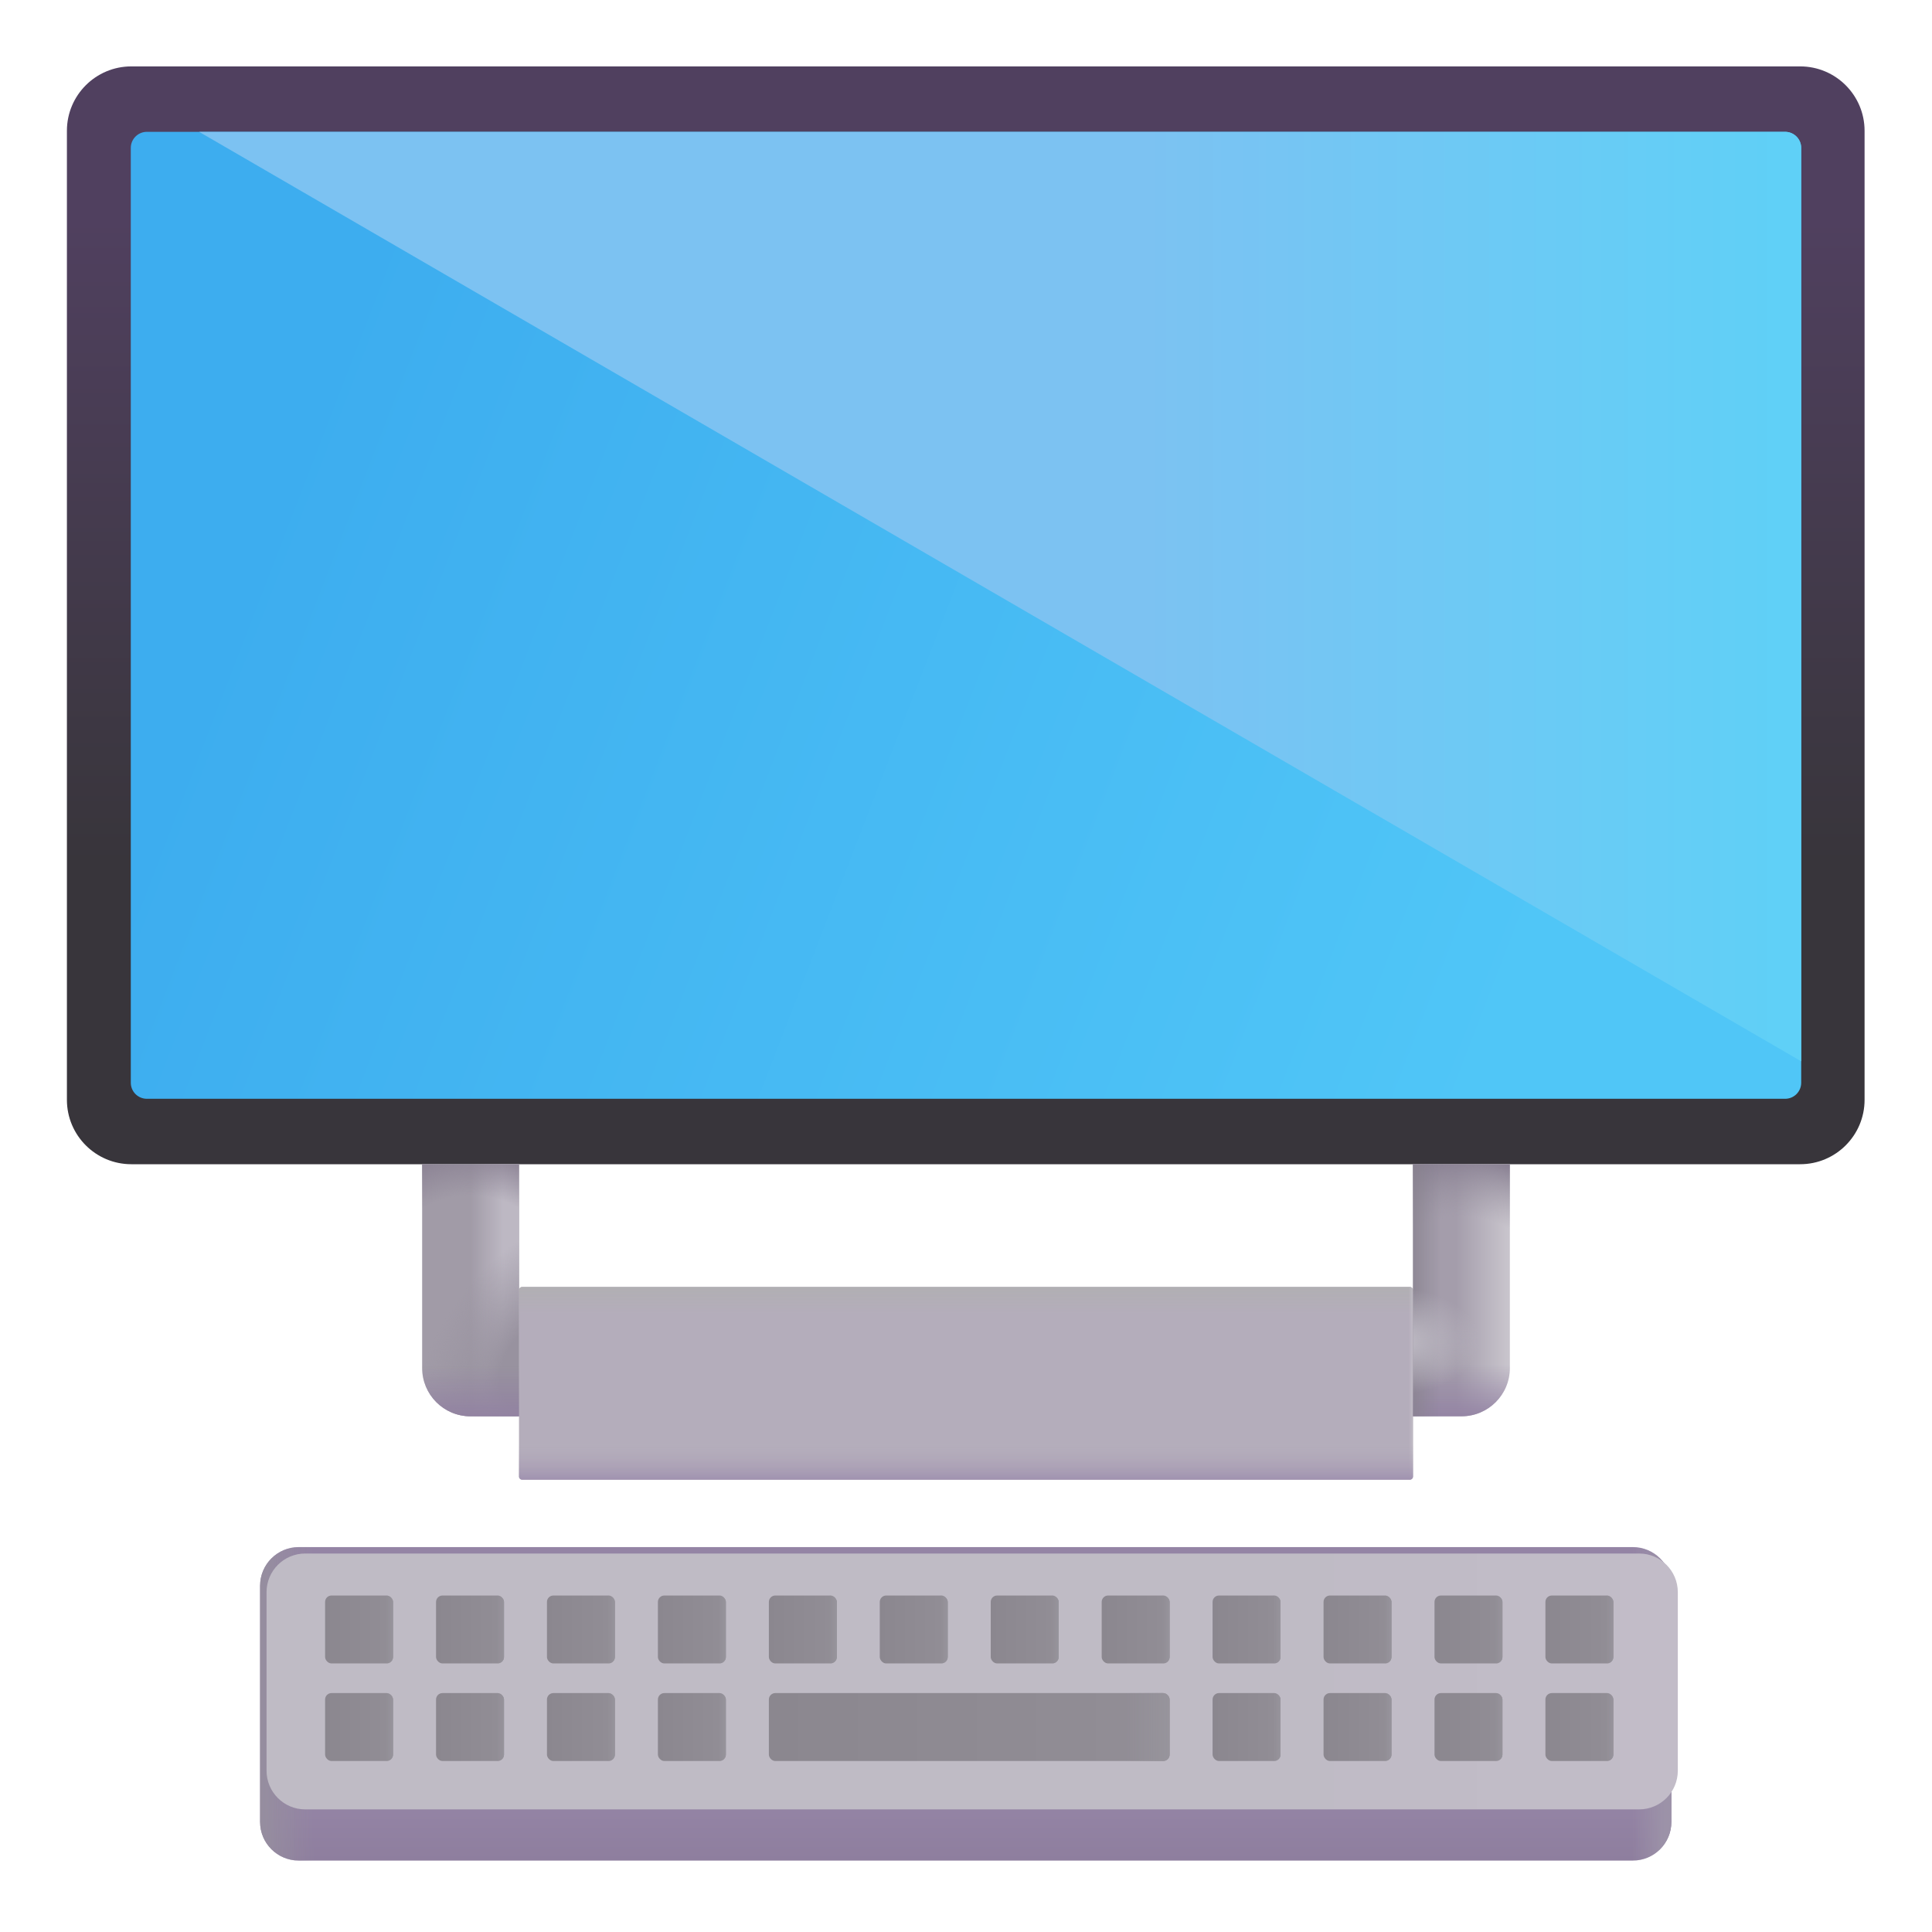 <svg viewBox="1 1 30 30" xmlns="http://www.w3.org/2000/svg">
<g filter="url(#filter0_ii_18_19485)">
<path d="M2.039 3.031C2.039 2.479 2.487 2.031 3.039 2.031H28.953C29.505 2.031 29.953 2.479 29.953 3.031V18.078C29.953 18.63 29.505 19.078 28.953 19.078H3.039C2.487 19.078 2.039 18.63 2.039 18.078V3.031Z" fill="url(#paint0_linear_18_19485)"/>
</g>
<path d="M3.031 3.297C3.031 3.159 3.143 3.047 3.281 3.047H28.719C28.857 3.047 28.969 3.159 28.969 3.297V17.812C28.969 17.951 28.857 18.062 28.719 18.062H3.281C3.143 18.062 3.031 17.951 3.031 17.812V3.297Z" fill="url(#paint1_linear_18_19485)"/>
<path d="M28.969 17.48L4.092 3.047H28.719C28.857 3.047 28.969 3.159 28.969 3.297V17.48Z" fill="url(#paint2_linear_18_19485)"/>
<path d="M9.059 21.034C9.059 21.007 9.081 20.984 9.109 20.984H22.891C22.919 20.984 22.941 21.007 22.941 21.034V23.927C22.941 23.954 22.919 23.977 22.891 23.977H9.109C9.081 23.977 9.059 23.954 9.059 23.927V21.034Z" fill="#B4ADBB"/>
<path d="M9.059 21.034C9.059 21.007 9.081 20.984 9.109 20.984H22.891C22.919 20.984 22.941 21.007 22.941 21.034V23.927C22.941 23.954 22.919 23.977 22.891 23.977H9.109C9.081 23.977 9.059 23.954 9.059 23.927V21.034Z" fill="url(#paint3_linear_18_19485)"/>
<path d="M9.059 21.034C9.059 21.007 9.081 20.984 9.109 20.984H22.891C22.919 20.984 22.941 21.007 22.941 21.034V23.927C22.941 23.954 22.919 23.977 22.891 23.977H9.109C9.081 23.977 9.059 23.954 9.059 23.927V21.034Z" fill="url(#paint4_linear_18_19485)"/>
<path d="M9.059 21.034C9.059 21.007 9.081 20.984 9.109 20.984H22.891C22.919 20.984 22.941 21.007 22.941 21.034V23.927C22.941 23.954 22.919 23.977 22.891 23.977H9.109C9.081 23.977 9.059 23.954 9.059 23.927V21.034Z" fill="url(#paint5_linear_18_19485)"/>
<path d="M7.555 19.078H9.059V22.992H8.305C7.89 22.992 7.555 22.656 7.555 22.242V19.078Z" fill="#A19BA7"/>
<path d="M7.555 19.078H9.059V22.992H8.305C7.89 22.992 7.555 22.656 7.555 22.242V19.078Z" fill="url(#paint6_linear_18_19485)"/>
<path d="M7.555 19.078H9.059V22.992H8.305C7.89 22.992 7.555 22.656 7.555 22.242V19.078Z" fill="url(#paint7_radial_18_19485)"/>
<path d="M7.555 19.078H9.059V22.992H8.305C7.89 22.992 7.555 22.656 7.555 22.242V19.078Z" fill="url(#paint8_radial_18_19485)"/>
<path d="M7.555 19.078H9.059V22.992H8.305C7.89 22.992 7.555 22.656 7.555 22.242V19.078Z" fill="url(#paint9_linear_18_19485)"/>
<path d="M24.445 19.078H22.941V22.992H23.695C24.11 22.992 24.445 22.656 24.445 22.242V19.078Z" fill="url(#paint10_linear_18_19485)"/>
<path d="M24.445 19.078H22.941V22.992H23.695C24.11 22.992 24.445 22.656 24.445 22.242V19.078Z" fill="url(#paint11_radial_18_19485)"/>
<path d="M24.445 19.078H22.941V22.992H23.695C24.11 22.992 24.445 22.656 24.445 22.242V19.078Z" fill="url(#paint12_linear_18_19485)"/>
<path d="M24.445 19.078H22.941V22.992H23.695C24.11 22.992 24.445 22.656 24.445 22.242V19.078Z" fill="url(#paint13_linear_18_19485)"/>
<path d="M24.445 19.078H22.941V22.992H23.695C24.11 22.992 24.445 22.656 24.445 22.242V19.078Z" fill="url(#paint14_radial_18_19485)"/>
<path d="M5.039 25.623C5.039 25.292 5.308 25.023 5.639 25.023H26.353C26.684 25.023 26.953 25.292 26.953 25.623V29.291C26.953 29.622 26.684 29.891 26.353 29.891H5.639C5.308 29.891 5.039 29.622 5.039 29.291V25.623Z" fill="url(#paint15_linear_18_19485)"/>
<path d="M5.039 25.623C5.039 25.292 5.308 25.023 5.639 25.023H26.353C26.684 25.023 26.953 25.292 26.953 25.623V29.291C26.953 29.622 26.684 29.891 26.353 29.891H5.639C5.308 29.891 5.039 29.622 5.039 29.291V25.623Z" fill="url(#paint16_linear_18_19485)"/>
<path d="M5.039 25.623C5.039 25.292 5.308 25.023 5.639 25.023H26.353C26.684 25.023 26.953 25.292 26.953 25.623V29.291C26.953 29.622 26.684 29.891 26.353 29.891H5.639C5.308 29.891 5.039 29.622 5.039 29.291V25.623Z" fill="url(#paint17_linear_18_19485)"/>
<g filter="url(#filter1_i_18_19485)">
<path d="M5.039 25.623C5.039 25.292 5.308 25.023 5.639 25.023H26.353C26.684 25.023 26.953 25.292 26.953 25.623V28.396C26.953 28.727 26.684 28.996 26.353 28.996H5.639C5.308 28.996 5.039 28.727 5.039 28.396V25.623Z" fill="url(#paint18_linear_18_19485)"/>
</g>
<g filter="url(#filter2_dii_18_19485)">
<rect x="5.998" y="25.725" width="1.055" height="1.055" rx="0.1" fill="url(#paint19_linear_18_19485)"/>
<rect x="5.998" y="25.725" width="1.055" height="1.055" rx="0.1" fill="url(#paint20_linear_18_19485)"/>
</g>
<g filter="url(#filter3_dii_18_19485)">
<rect x="7.721" y="25.725" width="1.055" height="1.055" rx="0.1" fill="url(#paint21_linear_18_19485)"/>
<rect x="7.721" y="25.725" width="1.055" height="1.055" rx="0.1" fill="url(#paint22_linear_18_19485)"/>
</g>
<g filter="url(#filter4_dii_18_19485)">
<rect x="9.443" y="25.725" width="1.055" height="1.055" rx="0.1" fill="url(#paint23_linear_18_19485)"/>
<rect x="9.443" y="25.725" width="1.055" height="1.055" rx="0.1" fill="url(#paint24_linear_18_19485)"/>
</g>
<g filter="url(#filter5_dii_18_19485)">
<rect x="11.166" y="25.725" width="1.055" height="1.055" rx="0.1" fill="url(#paint25_linear_18_19485)"/>
<rect x="11.166" y="25.725" width="1.055" height="1.055" rx="0.1" fill="url(#paint26_linear_18_19485)"/>
</g>
<g filter="url(#filter6_dii_18_19485)">
<rect x="12.889" y="25.725" width="1.055" height="1.055" rx="0.1" fill="url(#paint27_linear_18_19485)"/>
<rect x="12.889" y="25.725" width="1.055" height="1.055" rx="0.1" fill="url(#paint28_linear_18_19485)"/>
</g>
<g filter="url(#filter7_dii_18_19485)">
<rect x="14.611" y="25.725" width="1.055" height="1.055" rx="0.1" fill="url(#paint29_linear_18_19485)"/>
<rect x="14.611" y="25.725" width="1.055" height="1.055" rx="0.1" fill="url(#paint30_linear_18_19485)"/>
</g>
<g filter="url(#filter8_dii_18_19485)">
<rect x="16.334" y="25.725" width="1.055" height="1.055" rx="0.1" fill="url(#paint31_linear_18_19485)"/>
<rect x="16.334" y="25.725" width="1.055" height="1.055" rx="0.1" fill="url(#paint32_linear_18_19485)"/>
</g>
<g filter="url(#filter9_dii_18_19485)">
<rect x="18.057" y="25.725" width="1.055" height="1.055" rx="0.1" fill="url(#paint33_linear_18_19485)"/>
<rect x="18.057" y="25.725" width="1.055" height="1.055" rx="0.1" fill="url(#paint34_linear_18_19485)"/>
</g>
<g filter="url(#filter10_dii_18_19485)">
<rect x="19.779" y="25.725" width="1.055" height="1.055" rx="0.1" fill="url(#paint35_linear_18_19485)"/>
<rect x="19.779" y="25.725" width="1.055" height="1.055" rx="0.1" fill="url(#paint36_linear_18_19485)"/>
</g>
<g filter="url(#filter11_dii_18_19485)">
<rect x="21.502" y="25.725" width="1.055" height="1.055" rx="0.1" fill="url(#paint37_linear_18_19485)"/>
<rect x="21.502" y="25.725" width="1.055" height="1.055" rx="0.1" fill="url(#paint38_linear_18_19485)"/>
</g>
<g filter="url(#filter12_dii_18_19485)">
<rect x="23.225" y="25.725" width="1.055" height="1.055" rx="0.1" fill="url(#paint39_linear_18_19485)"/>
<rect x="23.225" y="25.725" width="1.055" height="1.055" rx="0.1" fill="url(#paint40_linear_18_19485)"/>
</g>
<g filter="url(#filter13_dii_18_19485)">
<rect x="24.947" y="25.725" width="1.055" height="1.055" rx="0.1" fill="url(#paint41_linear_18_19485)"/>
<rect x="24.947" y="25.725" width="1.055" height="1.055" rx="0.1" fill="url(#paint42_linear_18_19485)"/>
</g>
<g filter="url(#filter14_dii_18_19485)">
<rect x="5.998" y="27.24" width="1.055" height="1.055" rx="0.1" fill="url(#paint43_linear_18_19485)"/>
<rect x="5.998" y="27.24" width="1.055" height="1.055" rx="0.1" fill="url(#paint44_linear_18_19485)"/>
</g>
<g filter="url(#filter15_dii_18_19485)">
<rect x="7.721" y="27.24" width="1.055" height="1.055" rx="0.1" fill="url(#paint45_linear_18_19485)"/>
<rect x="7.721" y="27.24" width="1.055" height="1.055" rx="0.1" fill="url(#paint46_linear_18_19485)"/>
</g>
<g filter="url(#filter16_dii_18_19485)">
<rect x="9.443" y="27.24" width="1.055" height="1.055" rx="0.1" fill="url(#paint47_linear_18_19485)"/>
<rect x="9.443" y="27.24" width="1.055" height="1.055" rx="0.1" fill="url(#paint48_linear_18_19485)"/>
</g>
<g filter="url(#filter17_dii_18_19485)">
<rect x="11.166" y="27.24" width="1.055" height="1.055" rx="0.1" fill="url(#paint49_linear_18_19485)"/>
<rect x="11.166" y="27.24" width="1.055" height="1.055" rx="0.1" fill="url(#paint50_linear_18_19485)"/>
</g>
<g filter="url(#filter18_dii_18_19485)">
<rect x="12.889" y="27.24" width="6.223" height="1.055" rx="0.1" fill="url(#paint51_linear_18_19485)"/>
<rect x="12.889" y="27.24" width="6.223" height="1.055" rx="0.1" fill="url(#paint52_linear_18_19485)"/>
</g>
<g filter="url(#filter19_dii_18_19485)">
<rect x="19.779" y="27.24" width="1.055" height="1.055" rx="0.1" fill="url(#paint53_linear_18_19485)"/>
<rect x="19.779" y="27.24" width="1.055" height="1.055" rx="0.1" fill="url(#paint54_linear_18_19485)"/>
</g>
<g filter="url(#filter20_dii_18_19485)">
<rect x="21.502" y="27.24" width="1.055" height="1.055" rx="0.1" fill="url(#paint55_linear_18_19485)"/>
<rect x="21.502" y="27.24" width="1.055" height="1.055" rx="0.1" fill="url(#paint56_linear_18_19485)"/>
</g>
<g filter="url(#filter21_dii_18_19485)">
<rect x="23.225" y="27.24" width="1.055" height="1.055" rx="0.1" fill="url(#paint57_linear_18_19485)"/>
<rect x="23.225" y="27.24" width="1.055" height="1.055" rx="0.1" fill="url(#paint58_linear_18_19485)"/>
</g>
<g filter="url(#filter22_dii_18_19485)">
<rect x="24.947" y="27.24" width="1.055" height="1.055" rx="0.1" fill="url(#paint59_linear_18_19485)"/>
<rect x="24.947" y="27.24" width="1.055" height="1.055" rx="0.1" fill="url(#paint60_linear_18_19485)"/>
</g>
<defs>
<filter id="filter0_ii_18_19485" x="1.939" y="2.031" width="28.114" height="17.047" filterUnits="userSpaceOnUse" color-interpolation-filters="sRGB">
<feFlood flood-opacity="0" result="BackgroundImageFix"/>
<feBlend mode="normal" in="SourceGraphic" in2="BackgroundImageFix" result="shape"/>
<feColorMatrix in="SourceAlpha" type="matrix" values="0 0 0 0 0 0 0 0 0 0 0 0 0 0 0 0 0 0 127 0" result="hardAlpha"/>
<feOffset dx="0.1"/>
<feGaussianBlur stdDeviation="0.05"/>
<feComposite in2="hardAlpha" operator="arithmetic" k2="-1" k3="1"/>
<feColorMatrix type="matrix" values="0 0 0 0 0.224 0 0 0 0 0.208 0 0 0 0 0.243 0 0 0 1 0"/>
<feBlend mode="normal" in2="shape" result="effect1_innerShadow_18_19485"/>
<feColorMatrix in="SourceAlpha" type="matrix" values="0 0 0 0 0 0 0 0 0 0 0 0 0 0 0 0 0 0 127 0" result="hardAlpha"/>
<feOffset dx="-0.1"/>
<feGaussianBlur stdDeviation="0.05"/>
<feComposite in2="hardAlpha" operator="arithmetic" k2="-1" k3="1"/>
<feColorMatrix type="matrix" values="0 0 0 0 0.416 0 0 0 0 0.369 0 0 0 0 0.463 0 0 0 1 0"/>
<feBlend mode="normal" in2="effect1_innerShadow_18_19485" result="effect2_innerShadow_18_19485"/>
</filter>
<filter id="filter1_i_18_19485" x="5.039" y="25.023" width="22.014" height="4.073" filterUnits="userSpaceOnUse" color-interpolation-filters="sRGB">
<feFlood flood-opacity="0" result="BackgroundImageFix"/>
<feBlend mode="normal" in="SourceGraphic" in2="BackgroundImageFix" result="shape"/>
<feColorMatrix in="SourceAlpha" type="matrix" values="0 0 0 0 0 0 0 0 0 0 0 0 0 0 0 0 0 0 127 0" result="hardAlpha"/>
<feOffset dx="0.1" dy="0.1"/>
<feGaussianBlur stdDeviation="0.1"/>
<feComposite in2="hardAlpha" operator="arithmetic" k2="-1" k3="1"/>
<feColorMatrix type="matrix" values="0 0 0 0 0.706 0 0 0 0 0.69 0 0 0 0 0.725 0 0 0 1 0"/>
<feBlend mode="normal" in2="shape" result="effect1_innerShadow_18_19485"/>
</filter>
<filter id="filter2_dii_18_19485" x="5.848" y="25.675" width="1.255" height="1.255" filterUnits="userSpaceOnUse" color-interpolation-filters="sRGB">
<feFlood flood-opacity="0" result="BackgroundImageFix"/>
<feColorMatrix in="SourceAlpha" type="matrix" values="0 0 0 0 0 0 0 0 0 0 0 0 0 0 0 0 0 0 127 0" result="hardAlpha"/>
<feOffset dx="-0.05" dy="0.05"/>
<feGaussianBlur stdDeviation="0.05"/>
<feComposite in2="hardAlpha" operator="out"/>
<feColorMatrix type="matrix" values="0 0 0 0 0.682 0 0 0 0 0.655 0 0 0 0 0.714 0 0 0 1 0"/>
<feBlend mode="normal" in2="BackgroundImageFix" result="effect1_dropShadow_18_19485"/>
<feBlend mode="normal" in="SourceGraphic" in2="effect1_dropShadow_18_19485" result="shape"/>
<feColorMatrix in="SourceAlpha" type="matrix" values="0 0 0 0 0 0 0 0 0 0 0 0 0 0 0 0 0 0 127 0" result="hardAlpha"/>
<feOffset dx="0.05" dy="-0.05"/>
<feGaussianBlur stdDeviation="0.05"/>
<feComposite in2="hardAlpha" operator="arithmetic" k2="-1" k3="1"/>
<feColorMatrix type="matrix" values="0 0 0 0 0.533 0 0 0 0 0.506 0 0 0 0 0.565 0 0 0 1 0"/>
<feBlend mode="normal" in2="shape" result="effect2_innerShadow_18_19485"/>
<feColorMatrix in="SourceAlpha" type="matrix" values="0 0 0 0 0 0 0 0 0 0 0 0 0 0 0 0 0 0 127 0" result="hardAlpha"/>
<feOffset dx="0.05" dy="0.05"/>
<feGaussianBlur stdDeviation="0.05"/>
<feComposite in2="hardAlpha" operator="arithmetic" k2="-1" k3="1"/>
<feColorMatrix type="matrix" values="0 0 0 0 0.533 0 0 0 0 0.506 0 0 0 0 0.565 0 0 0 1 0"/>
<feBlend mode="normal" in2="effect2_innerShadow_18_19485" result="effect3_innerShadow_18_19485"/>
</filter>
<filter id="filter3_dii_18_19485" x="7.571" y="25.675" width="1.255" height="1.255" filterUnits="userSpaceOnUse" color-interpolation-filters="sRGB">
<feFlood flood-opacity="0" result="BackgroundImageFix"/>
<feColorMatrix in="SourceAlpha" type="matrix" values="0 0 0 0 0 0 0 0 0 0 0 0 0 0 0 0 0 0 127 0" result="hardAlpha"/>
<feOffset dx="-0.05" dy="0.05"/>
<feGaussianBlur stdDeviation="0.05"/>
<feComposite in2="hardAlpha" operator="out"/>
<feColorMatrix type="matrix" values="0 0 0 0 0.682 0 0 0 0 0.655 0 0 0 0 0.714 0 0 0 1 0"/>
<feBlend mode="normal" in2="BackgroundImageFix" result="effect1_dropShadow_18_19485"/>
<feBlend mode="normal" in="SourceGraphic" in2="effect1_dropShadow_18_19485" result="shape"/>
<feColorMatrix in="SourceAlpha" type="matrix" values="0 0 0 0 0 0 0 0 0 0 0 0 0 0 0 0 0 0 127 0" result="hardAlpha"/>
<feOffset dx="0.05" dy="-0.05"/>
<feGaussianBlur stdDeviation="0.05"/>
<feComposite in2="hardAlpha" operator="arithmetic" k2="-1" k3="1"/>
<feColorMatrix type="matrix" values="0 0 0 0 0.533 0 0 0 0 0.506 0 0 0 0 0.565 0 0 0 1 0"/>
<feBlend mode="normal" in2="shape" result="effect2_innerShadow_18_19485"/>
<feColorMatrix in="SourceAlpha" type="matrix" values="0 0 0 0 0 0 0 0 0 0 0 0 0 0 0 0 0 0 127 0" result="hardAlpha"/>
<feOffset dx="0.05" dy="0.05"/>
<feGaussianBlur stdDeviation="0.05"/>
<feComposite in2="hardAlpha" operator="arithmetic" k2="-1" k3="1"/>
<feColorMatrix type="matrix" values="0 0 0 0 0.533 0 0 0 0 0.506 0 0 0 0 0.565 0 0 0 1 0"/>
<feBlend mode="normal" in2="effect2_innerShadow_18_19485" result="effect3_innerShadow_18_19485"/>
</filter>
<filter id="filter4_dii_18_19485" x="9.293" y="25.675" width="1.255" height="1.255" filterUnits="userSpaceOnUse" color-interpolation-filters="sRGB">
<feFlood flood-opacity="0" result="BackgroundImageFix"/>
<feColorMatrix in="SourceAlpha" type="matrix" values="0 0 0 0 0 0 0 0 0 0 0 0 0 0 0 0 0 0 127 0" result="hardAlpha"/>
<feOffset dx="-0.05" dy="0.05"/>
<feGaussianBlur stdDeviation="0.05"/>
<feComposite in2="hardAlpha" operator="out"/>
<feColorMatrix type="matrix" values="0 0 0 0 0.682 0 0 0 0 0.655 0 0 0 0 0.714 0 0 0 1 0"/>
<feBlend mode="normal" in2="BackgroundImageFix" result="effect1_dropShadow_18_19485"/>
<feBlend mode="normal" in="SourceGraphic" in2="effect1_dropShadow_18_19485" result="shape"/>
<feColorMatrix in="SourceAlpha" type="matrix" values="0 0 0 0 0 0 0 0 0 0 0 0 0 0 0 0 0 0 127 0" result="hardAlpha"/>
<feOffset dx="0.05" dy="-0.05"/>
<feGaussianBlur stdDeviation="0.05"/>
<feComposite in2="hardAlpha" operator="arithmetic" k2="-1" k3="1"/>
<feColorMatrix type="matrix" values="0 0 0 0 0.533 0 0 0 0 0.506 0 0 0 0 0.565 0 0 0 1 0"/>
<feBlend mode="normal" in2="shape" result="effect2_innerShadow_18_19485"/>
<feColorMatrix in="SourceAlpha" type="matrix" values="0 0 0 0 0 0 0 0 0 0 0 0 0 0 0 0 0 0 127 0" result="hardAlpha"/>
<feOffset dx="0.05" dy="0.05"/>
<feGaussianBlur stdDeviation="0.05"/>
<feComposite in2="hardAlpha" operator="arithmetic" k2="-1" k3="1"/>
<feColorMatrix type="matrix" values="0 0 0 0 0.533 0 0 0 0 0.506 0 0 0 0 0.565 0 0 0 1 0"/>
<feBlend mode="normal" in2="effect2_innerShadow_18_19485" result="effect3_innerShadow_18_19485"/>
</filter>
<filter id="filter5_dii_18_19485" x="11.016" y="25.675" width="1.255" height="1.255" filterUnits="userSpaceOnUse" color-interpolation-filters="sRGB">
<feFlood flood-opacity="0" result="BackgroundImageFix"/>
<feColorMatrix in="SourceAlpha" type="matrix" values="0 0 0 0 0 0 0 0 0 0 0 0 0 0 0 0 0 0 127 0" result="hardAlpha"/>
<feOffset dx="-0.05" dy="0.05"/>
<feGaussianBlur stdDeviation="0.05"/>
<feComposite in2="hardAlpha" operator="out"/>
<feColorMatrix type="matrix" values="0 0 0 0 0.682 0 0 0 0 0.655 0 0 0 0 0.714 0 0 0 1 0"/>
<feBlend mode="normal" in2="BackgroundImageFix" result="effect1_dropShadow_18_19485"/>
<feBlend mode="normal" in="SourceGraphic" in2="effect1_dropShadow_18_19485" result="shape"/>
<feColorMatrix in="SourceAlpha" type="matrix" values="0 0 0 0 0 0 0 0 0 0 0 0 0 0 0 0 0 0 127 0" result="hardAlpha"/>
<feOffset dx="0.05" dy="-0.05"/>
<feGaussianBlur stdDeviation="0.05"/>
<feComposite in2="hardAlpha" operator="arithmetic" k2="-1" k3="1"/>
<feColorMatrix type="matrix" values="0 0 0 0 0.533 0 0 0 0 0.506 0 0 0 0 0.565 0 0 0 1 0"/>
<feBlend mode="normal" in2="shape" result="effect2_innerShadow_18_19485"/>
<feColorMatrix in="SourceAlpha" type="matrix" values="0 0 0 0 0 0 0 0 0 0 0 0 0 0 0 0 0 0 127 0" result="hardAlpha"/>
<feOffset dx="0.05" dy="0.05"/>
<feGaussianBlur stdDeviation="0.05"/>
<feComposite in2="hardAlpha" operator="arithmetic" k2="-1" k3="1"/>
<feColorMatrix type="matrix" values="0 0 0 0 0.533 0 0 0 0 0.506 0 0 0 0 0.565 0 0 0 1 0"/>
<feBlend mode="normal" in2="effect2_innerShadow_18_19485" result="effect3_innerShadow_18_19485"/>
</filter>
<filter id="filter6_dii_18_19485" x="12.739" y="25.675" width="1.255" height="1.255" filterUnits="userSpaceOnUse" color-interpolation-filters="sRGB">
<feFlood flood-opacity="0" result="BackgroundImageFix"/>
<feColorMatrix in="SourceAlpha" type="matrix" values="0 0 0 0 0 0 0 0 0 0 0 0 0 0 0 0 0 0 127 0" result="hardAlpha"/>
<feOffset dx="-0.05" dy="0.05"/>
<feGaussianBlur stdDeviation="0.05"/>
<feComposite in2="hardAlpha" operator="out"/>
<feColorMatrix type="matrix" values="0 0 0 0 0.682 0 0 0 0 0.655 0 0 0 0 0.714 0 0 0 1 0"/>
<feBlend mode="normal" in2="BackgroundImageFix" result="effect1_dropShadow_18_19485"/>
<feBlend mode="normal" in="SourceGraphic" in2="effect1_dropShadow_18_19485" result="shape"/>
<feColorMatrix in="SourceAlpha" type="matrix" values="0 0 0 0 0 0 0 0 0 0 0 0 0 0 0 0 0 0 127 0" result="hardAlpha"/>
<feOffset dx="0.05" dy="-0.05"/>
<feGaussianBlur stdDeviation="0.05"/>
<feComposite in2="hardAlpha" operator="arithmetic" k2="-1" k3="1"/>
<feColorMatrix type="matrix" values="0 0 0 0 0.533 0 0 0 0 0.506 0 0 0 0 0.565 0 0 0 1 0"/>
<feBlend mode="normal" in2="shape" result="effect2_innerShadow_18_19485"/>
<feColorMatrix in="SourceAlpha" type="matrix" values="0 0 0 0 0 0 0 0 0 0 0 0 0 0 0 0 0 0 127 0" result="hardAlpha"/>
<feOffset dx="0.05" dy="0.05"/>
<feGaussianBlur stdDeviation="0.05"/>
<feComposite in2="hardAlpha" operator="arithmetic" k2="-1" k3="1"/>
<feColorMatrix type="matrix" values="0 0 0 0 0.533 0 0 0 0 0.506 0 0 0 0 0.565 0 0 0 1 0"/>
<feBlend mode="normal" in2="effect2_innerShadow_18_19485" result="effect3_innerShadow_18_19485"/>
</filter>
<filter id="filter7_dii_18_19485" x="14.461" y="25.675" width="1.255" height="1.255" filterUnits="userSpaceOnUse" color-interpolation-filters="sRGB">
<feFlood flood-opacity="0" result="BackgroundImageFix"/>
<feColorMatrix in="SourceAlpha" type="matrix" values="0 0 0 0 0 0 0 0 0 0 0 0 0 0 0 0 0 0 127 0" result="hardAlpha"/>
<feOffset dx="-0.05" dy="0.05"/>
<feGaussianBlur stdDeviation="0.05"/>
<feComposite in2="hardAlpha" operator="out"/>
<feColorMatrix type="matrix" values="0 0 0 0 0.682 0 0 0 0 0.655 0 0 0 0 0.714 0 0 0 1 0"/>
<feBlend mode="normal" in2="BackgroundImageFix" result="effect1_dropShadow_18_19485"/>
<feBlend mode="normal" in="SourceGraphic" in2="effect1_dropShadow_18_19485" result="shape"/>
<feColorMatrix in="SourceAlpha" type="matrix" values="0 0 0 0 0 0 0 0 0 0 0 0 0 0 0 0 0 0 127 0" result="hardAlpha"/>
<feOffset dx="0.05" dy="-0.05"/>
<feGaussianBlur stdDeviation="0.05"/>
<feComposite in2="hardAlpha" operator="arithmetic" k2="-1" k3="1"/>
<feColorMatrix type="matrix" values="0 0 0 0 0.533 0 0 0 0 0.506 0 0 0 0 0.565 0 0 0 1 0"/>
<feBlend mode="normal" in2="shape" result="effect2_innerShadow_18_19485"/>
<feColorMatrix in="SourceAlpha" type="matrix" values="0 0 0 0 0 0 0 0 0 0 0 0 0 0 0 0 0 0 127 0" result="hardAlpha"/>
<feOffset dx="0.05" dy="0.05"/>
<feGaussianBlur stdDeviation="0.05"/>
<feComposite in2="hardAlpha" operator="arithmetic" k2="-1" k3="1"/>
<feColorMatrix type="matrix" values="0 0 0 0 0.533 0 0 0 0 0.506 0 0 0 0 0.565 0 0 0 1 0"/>
<feBlend mode="normal" in2="effect2_innerShadow_18_19485" result="effect3_innerShadow_18_19485"/>
</filter>
<filter id="filter8_dii_18_19485" x="16.184" y="25.675" width="1.255" height="1.255" filterUnits="userSpaceOnUse" color-interpolation-filters="sRGB">
<feFlood flood-opacity="0" result="BackgroundImageFix"/>
<feColorMatrix in="SourceAlpha" type="matrix" values="0 0 0 0 0 0 0 0 0 0 0 0 0 0 0 0 0 0 127 0" result="hardAlpha"/>
<feOffset dx="-0.05" dy="0.05"/>
<feGaussianBlur stdDeviation="0.05"/>
<feComposite in2="hardAlpha" operator="out"/>
<feColorMatrix type="matrix" values="0 0 0 0 0.682 0 0 0 0 0.655 0 0 0 0 0.714 0 0 0 1 0"/>
<feBlend mode="normal" in2="BackgroundImageFix" result="effect1_dropShadow_18_19485"/>
<feBlend mode="normal" in="SourceGraphic" in2="effect1_dropShadow_18_19485" result="shape"/>
<feColorMatrix in="SourceAlpha" type="matrix" values="0 0 0 0 0 0 0 0 0 0 0 0 0 0 0 0 0 0 127 0" result="hardAlpha"/>
<feOffset dx="0.05" dy="-0.05"/>
<feGaussianBlur stdDeviation="0.05"/>
<feComposite in2="hardAlpha" operator="arithmetic" k2="-1" k3="1"/>
<feColorMatrix type="matrix" values="0 0 0 0 0.533 0 0 0 0 0.506 0 0 0 0 0.565 0 0 0 1 0"/>
<feBlend mode="normal" in2="shape" result="effect2_innerShadow_18_19485"/>
<feColorMatrix in="SourceAlpha" type="matrix" values="0 0 0 0 0 0 0 0 0 0 0 0 0 0 0 0 0 0 127 0" result="hardAlpha"/>
<feOffset dx="0.05" dy="0.05"/>
<feGaussianBlur stdDeviation="0.05"/>
<feComposite in2="hardAlpha" operator="arithmetic" k2="-1" k3="1"/>
<feColorMatrix type="matrix" values="0 0 0 0 0.533 0 0 0 0 0.506 0 0 0 0 0.565 0 0 0 1 0"/>
<feBlend mode="normal" in2="effect2_innerShadow_18_19485" result="effect3_innerShadow_18_19485"/>
</filter>
<filter id="filter9_dii_18_19485" x="17.907" y="25.675" width="1.255" height="1.255" filterUnits="userSpaceOnUse" color-interpolation-filters="sRGB">
<feFlood flood-opacity="0" result="BackgroundImageFix"/>
<feColorMatrix in="SourceAlpha" type="matrix" values="0 0 0 0 0 0 0 0 0 0 0 0 0 0 0 0 0 0 127 0" result="hardAlpha"/>
<feOffset dx="-0.05" dy="0.05"/>
<feGaussianBlur stdDeviation="0.05"/>
<feComposite in2="hardAlpha" operator="out"/>
<feColorMatrix type="matrix" values="0 0 0 0 0.682 0 0 0 0 0.655 0 0 0 0 0.714 0 0 0 1 0"/>
<feBlend mode="normal" in2="BackgroundImageFix" result="effect1_dropShadow_18_19485"/>
<feBlend mode="normal" in="SourceGraphic" in2="effect1_dropShadow_18_19485" result="shape"/>
<feColorMatrix in="SourceAlpha" type="matrix" values="0 0 0 0 0 0 0 0 0 0 0 0 0 0 0 0 0 0 127 0" result="hardAlpha"/>
<feOffset dx="0.05" dy="-0.05"/>
<feGaussianBlur stdDeviation="0.05"/>
<feComposite in2="hardAlpha" operator="arithmetic" k2="-1" k3="1"/>
<feColorMatrix type="matrix" values="0 0 0 0 0.533 0 0 0 0 0.506 0 0 0 0 0.565 0 0 0 1 0"/>
<feBlend mode="normal" in2="shape" result="effect2_innerShadow_18_19485"/>
<feColorMatrix in="SourceAlpha" type="matrix" values="0 0 0 0 0 0 0 0 0 0 0 0 0 0 0 0 0 0 127 0" result="hardAlpha"/>
<feOffset dx="0.05" dy="0.05"/>
<feGaussianBlur stdDeviation="0.05"/>
<feComposite in2="hardAlpha" operator="arithmetic" k2="-1" k3="1"/>
<feColorMatrix type="matrix" values="0 0 0 0 0.533 0 0 0 0 0.506 0 0 0 0 0.565 0 0 0 1 0"/>
<feBlend mode="normal" in2="effect2_innerShadow_18_19485" result="effect3_innerShadow_18_19485"/>
</filter>
<filter id="filter10_dii_18_19485" x="19.629" y="25.675" width="1.255" height="1.255" filterUnits="userSpaceOnUse" color-interpolation-filters="sRGB">
<feFlood flood-opacity="0" result="BackgroundImageFix"/>
<feColorMatrix in="SourceAlpha" type="matrix" values="0 0 0 0 0 0 0 0 0 0 0 0 0 0 0 0 0 0 127 0" result="hardAlpha"/>
<feOffset dx="-0.05" dy="0.05"/>
<feGaussianBlur stdDeviation="0.05"/>
<feComposite in2="hardAlpha" operator="out"/>
<feColorMatrix type="matrix" values="0 0 0 0 0.682 0 0 0 0 0.655 0 0 0 0 0.714 0 0 0 1 0"/>
<feBlend mode="normal" in2="BackgroundImageFix" result="effect1_dropShadow_18_19485"/>
<feBlend mode="normal" in="SourceGraphic" in2="effect1_dropShadow_18_19485" result="shape"/>
<feColorMatrix in="SourceAlpha" type="matrix" values="0 0 0 0 0 0 0 0 0 0 0 0 0 0 0 0 0 0 127 0" result="hardAlpha"/>
<feOffset dx="0.05" dy="-0.05"/>
<feGaussianBlur stdDeviation="0.05"/>
<feComposite in2="hardAlpha" operator="arithmetic" k2="-1" k3="1"/>
<feColorMatrix type="matrix" values="0 0 0 0 0.533 0 0 0 0 0.506 0 0 0 0 0.565 0 0 0 1 0"/>
<feBlend mode="normal" in2="shape" result="effect2_innerShadow_18_19485"/>
<feColorMatrix in="SourceAlpha" type="matrix" values="0 0 0 0 0 0 0 0 0 0 0 0 0 0 0 0 0 0 127 0" result="hardAlpha"/>
<feOffset dx="0.05" dy="0.05"/>
<feGaussianBlur stdDeviation="0.05"/>
<feComposite in2="hardAlpha" operator="arithmetic" k2="-1" k3="1"/>
<feColorMatrix type="matrix" values="0 0 0 0 0.533 0 0 0 0 0.506 0 0 0 0 0.565 0 0 0 1 0"/>
<feBlend mode="normal" in2="effect2_innerShadow_18_19485" result="effect3_innerShadow_18_19485"/>
</filter>
<filter id="filter11_dii_18_19485" x="21.352" y="25.675" width="1.255" height="1.255" filterUnits="userSpaceOnUse" color-interpolation-filters="sRGB">
<feFlood flood-opacity="0" result="BackgroundImageFix"/>
<feColorMatrix in="SourceAlpha" type="matrix" values="0 0 0 0 0 0 0 0 0 0 0 0 0 0 0 0 0 0 127 0" result="hardAlpha"/>
<feOffset dx="-0.05" dy="0.05"/>
<feGaussianBlur stdDeviation="0.05"/>
<feComposite in2="hardAlpha" operator="out"/>
<feColorMatrix type="matrix" values="0 0 0 0 0.682 0 0 0 0 0.655 0 0 0 0 0.714 0 0 0 1 0"/>
<feBlend mode="normal" in2="BackgroundImageFix" result="effect1_dropShadow_18_19485"/>
<feBlend mode="normal" in="SourceGraphic" in2="effect1_dropShadow_18_19485" result="shape"/>
<feColorMatrix in="SourceAlpha" type="matrix" values="0 0 0 0 0 0 0 0 0 0 0 0 0 0 0 0 0 0 127 0" result="hardAlpha"/>
<feOffset dx="0.05" dy="-0.05"/>
<feGaussianBlur stdDeviation="0.05"/>
<feComposite in2="hardAlpha" operator="arithmetic" k2="-1" k3="1"/>
<feColorMatrix type="matrix" values="0 0 0 0 0.533 0 0 0 0 0.506 0 0 0 0 0.565 0 0 0 1 0"/>
<feBlend mode="normal" in2="shape" result="effect2_innerShadow_18_19485"/>
<feColorMatrix in="SourceAlpha" type="matrix" values="0 0 0 0 0 0 0 0 0 0 0 0 0 0 0 0 0 0 127 0" result="hardAlpha"/>
<feOffset dx="0.05" dy="0.05"/>
<feGaussianBlur stdDeviation="0.05"/>
<feComposite in2="hardAlpha" operator="arithmetic" k2="-1" k3="1"/>
<feColorMatrix type="matrix" values="0 0 0 0 0.533 0 0 0 0 0.506 0 0 0 0 0.565 0 0 0 1 0"/>
<feBlend mode="normal" in2="effect2_innerShadow_18_19485" result="effect3_innerShadow_18_19485"/>
</filter>
<filter id="filter12_dii_18_19485" x="23.075" y="25.675" width="1.255" height="1.255" filterUnits="userSpaceOnUse" color-interpolation-filters="sRGB">
<feFlood flood-opacity="0" result="BackgroundImageFix"/>
<feColorMatrix in="SourceAlpha" type="matrix" values="0 0 0 0 0 0 0 0 0 0 0 0 0 0 0 0 0 0 127 0" result="hardAlpha"/>
<feOffset dx="-0.05" dy="0.05"/>
<feGaussianBlur stdDeviation="0.05"/>
<feComposite in2="hardAlpha" operator="out"/>
<feColorMatrix type="matrix" values="0 0 0 0 0.682 0 0 0 0 0.655 0 0 0 0 0.714 0 0 0 1 0"/>
<feBlend mode="normal" in2="BackgroundImageFix" result="effect1_dropShadow_18_19485"/>
<feBlend mode="normal" in="SourceGraphic" in2="effect1_dropShadow_18_19485" result="shape"/>
<feColorMatrix in="SourceAlpha" type="matrix" values="0 0 0 0 0 0 0 0 0 0 0 0 0 0 0 0 0 0 127 0" result="hardAlpha"/>
<feOffset dx="0.05" dy="-0.05"/>
<feGaussianBlur stdDeviation="0.05"/>
<feComposite in2="hardAlpha" operator="arithmetic" k2="-1" k3="1"/>
<feColorMatrix type="matrix" values="0 0 0 0 0.533 0 0 0 0 0.506 0 0 0 0 0.565 0 0 0 1 0"/>
<feBlend mode="normal" in2="shape" result="effect2_innerShadow_18_19485"/>
<feColorMatrix in="SourceAlpha" type="matrix" values="0 0 0 0 0 0 0 0 0 0 0 0 0 0 0 0 0 0 127 0" result="hardAlpha"/>
<feOffset dx="0.05" dy="0.05"/>
<feGaussianBlur stdDeviation="0.05"/>
<feComposite in2="hardAlpha" operator="arithmetic" k2="-1" k3="1"/>
<feColorMatrix type="matrix" values="0 0 0 0 0.533 0 0 0 0 0.506 0 0 0 0 0.565 0 0 0 1 0"/>
<feBlend mode="normal" in2="effect2_innerShadow_18_19485" result="effect3_innerShadow_18_19485"/>
</filter>
<filter id="filter13_dii_18_19485" x="24.797" y="25.675" width="1.255" height="1.255" filterUnits="userSpaceOnUse" color-interpolation-filters="sRGB">
<feFlood flood-opacity="0" result="BackgroundImageFix"/>
<feColorMatrix in="SourceAlpha" type="matrix" values="0 0 0 0 0 0 0 0 0 0 0 0 0 0 0 0 0 0 127 0" result="hardAlpha"/>
<feOffset dx="-0.05" dy="0.05"/>
<feGaussianBlur stdDeviation="0.05"/>
<feComposite in2="hardAlpha" operator="out"/>
<feColorMatrix type="matrix" values="0 0 0 0 0.682 0 0 0 0 0.655 0 0 0 0 0.714 0 0 0 1 0"/>
<feBlend mode="normal" in2="BackgroundImageFix" result="effect1_dropShadow_18_19485"/>
<feBlend mode="normal" in="SourceGraphic" in2="effect1_dropShadow_18_19485" result="shape"/>
<feColorMatrix in="SourceAlpha" type="matrix" values="0 0 0 0 0 0 0 0 0 0 0 0 0 0 0 0 0 0 127 0" result="hardAlpha"/>
<feOffset dx="0.05" dy="-0.05"/>
<feGaussianBlur stdDeviation="0.05"/>
<feComposite in2="hardAlpha" operator="arithmetic" k2="-1" k3="1"/>
<feColorMatrix type="matrix" values="0 0 0 0 0.533 0 0 0 0 0.506 0 0 0 0 0.565 0 0 0 1 0"/>
<feBlend mode="normal" in2="shape" result="effect2_innerShadow_18_19485"/>
<feColorMatrix in="SourceAlpha" type="matrix" values="0 0 0 0 0 0 0 0 0 0 0 0 0 0 0 0 0 0 127 0" result="hardAlpha"/>
<feOffset dx="0.05" dy="0.05"/>
<feGaussianBlur stdDeviation="0.05"/>
<feComposite in2="hardAlpha" operator="arithmetic" k2="-1" k3="1"/>
<feColorMatrix type="matrix" values="0 0 0 0 0.533 0 0 0 0 0.506 0 0 0 0 0.565 0 0 0 1 0"/>
<feBlend mode="normal" in2="effect2_innerShadow_18_19485" result="effect3_innerShadow_18_19485"/>
</filter>
<filter id="filter14_dii_18_19485" x="5.848" y="27.19" width="1.255" height="1.255" filterUnits="userSpaceOnUse" color-interpolation-filters="sRGB">
<feFlood flood-opacity="0" result="BackgroundImageFix"/>
<feColorMatrix in="SourceAlpha" type="matrix" values="0 0 0 0 0 0 0 0 0 0 0 0 0 0 0 0 0 0 127 0" result="hardAlpha"/>
<feOffset dx="-0.05" dy="0.05"/>
<feGaussianBlur stdDeviation="0.05"/>
<feComposite in2="hardAlpha" operator="out"/>
<feColorMatrix type="matrix" values="0 0 0 0 0.682 0 0 0 0 0.655 0 0 0 0 0.714 0 0 0 1 0"/>
<feBlend mode="normal" in2="BackgroundImageFix" result="effect1_dropShadow_18_19485"/>
<feBlend mode="normal" in="SourceGraphic" in2="effect1_dropShadow_18_19485" result="shape"/>
<feColorMatrix in="SourceAlpha" type="matrix" values="0 0 0 0 0 0 0 0 0 0 0 0 0 0 0 0 0 0 127 0" result="hardAlpha"/>
<feOffset dx="0.05" dy="-0.05"/>
<feGaussianBlur stdDeviation="0.05"/>
<feComposite in2="hardAlpha" operator="arithmetic" k2="-1" k3="1"/>
<feColorMatrix type="matrix" values="0 0 0 0 0.533 0 0 0 0 0.506 0 0 0 0 0.565 0 0 0 1 0"/>
<feBlend mode="normal" in2="shape" result="effect2_innerShadow_18_19485"/>
<feColorMatrix in="SourceAlpha" type="matrix" values="0 0 0 0 0 0 0 0 0 0 0 0 0 0 0 0 0 0 127 0" result="hardAlpha"/>
<feOffset dx="0.05" dy="0.05"/>
<feGaussianBlur stdDeviation="0.05"/>
<feComposite in2="hardAlpha" operator="arithmetic" k2="-1" k3="1"/>
<feColorMatrix type="matrix" values="0 0 0 0 0.533 0 0 0 0 0.506 0 0 0 0 0.565 0 0 0 1 0"/>
<feBlend mode="normal" in2="effect2_innerShadow_18_19485" result="effect3_innerShadow_18_19485"/>
</filter>
<filter id="filter15_dii_18_19485" x="7.571" y="27.19" width="1.255" height="1.255" filterUnits="userSpaceOnUse" color-interpolation-filters="sRGB">
<feFlood flood-opacity="0" result="BackgroundImageFix"/>
<feColorMatrix in="SourceAlpha" type="matrix" values="0 0 0 0 0 0 0 0 0 0 0 0 0 0 0 0 0 0 127 0" result="hardAlpha"/>
<feOffset dx="-0.05" dy="0.05"/>
<feGaussianBlur stdDeviation="0.05"/>
<feComposite in2="hardAlpha" operator="out"/>
<feColorMatrix type="matrix" values="0 0 0 0 0.682 0 0 0 0 0.655 0 0 0 0 0.714 0 0 0 1 0"/>
<feBlend mode="normal" in2="BackgroundImageFix" result="effect1_dropShadow_18_19485"/>
<feBlend mode="normal" in="SourceGraphic" in2="effect1_dropShadow_18_19485" result="shape"/>
<feColorMatrix in="SourceAlpha" type="matrix" values="0 0 0 0 0 0 0 0 0 0 0 0 0 0 0 0 0 0 127 0" result="hardAlpha"/>
<feOffset dx="0.05" dy="-0.05"/>
<feGaussianBlur stdDeviation="0.05"/>
<feComposite in2="hardAlpha" operator="arithmetic" k2="-1" k3="1"/>
<feColorMatrix type="matrix" values="0 0 0 0 0.533 0 0 0 0 0.506 0 0 0 0 0.565 0 0 0 1 0"/>
<feBlend mode="normal" in2="shape" result="effect2_innerShadow_18_19485"/>
<feColorMatrix in="SourceAlpha" type="matrix" values="0 0 0 0 0 0 0 0 0 0 0 0 0 0 0 0 0 0 127 0" result="hardAlpha"/>
<feOffset dx="0.05" dy="0.05"/>
<feGaussianBlur stdDeviation="0.05"/>
<feComposite in2="hardAlpha" operator="arithmetic" k2="-1" k3="1"/>
<feColorMatrix type="matrix" values="0 0 0 0 0.533 0 0 0 0 0.506 0 0 0 0 0.565 0 0 0 1 0"/>
<feBlend mode="normal" in2="effect2_innerShadow_18_19485" result="effect3_innerShadow_18_19485"/>
</filter>
<filter id="filter16_dii_18_19485" x="9.293" y="27.19" width="1.255" height="1.255" filterUnits="userSpaceOnUse" color-interpolation-filters="sRGB">
<feFlood flood-opacity="0" result="BackgroundImageFix"/>
<feColorMatrix in="SourceAlpha" type="matrix" values="0 0 0 0 0 0 0 0 0 0 0 0 0 0 0 0 0 0 127 0" result="hardAlpha"/>
<feOffset dx="-0.05" dy="0.05"/>
<feGaussianBlur stdDeviation="0.05"/>
<feComposite in2="hardAlpha" operator="out"/>
<feColorMatrix type="matrix" values="0 0 0 0 0.682 0 0 0 0 0.655 0 0 0 0 0.714 0 0 0 1 0"/>
<feBlend mode="normal" in2="BackgroundImageFix" result="effect1_dropShadow_18_19485"/>
<feBlend mode="normal" in="SourceGraphic" in2="effect1_dropShadow_18_19485" result="shape"/>
<feColorMatrix in="SourceAlpha" type="matrix" values="0 0 0 0 0 0 0 0 0 0 0 0 0 0 0 0 0 0 127 0" result="hardAlpha"/>
<feOffset dx="0.05" dy="-0.05"/>
<feGaussianBlur stdDeviation="0.05"/>
<feComposite in2="hardAlpha" operator="arithmetic" k2="-1" k3="1"/>
<feColorMatrix type="matrix" values="0 0 0 0 0.533 0 0 0 0 0.506 0 0 0 0 0.565 0 0 0 1 0"/>
<feBlend mode="normal" in2="shape" result="effect2_innerShadow_18_19485"/>
<feColorMatrix in="SourceAlpha" type="matrix" values="0 0 0 0 0 0 0 0 0 0 0 0 0 0 0 0 0 0 127 0" result="hardAlpha"/>
<feOffset dx="0.05" dy="0.05"/>
<feGaussianBlur stdDeviation="0.05"/>
<feComposite in2="hardAlpha" operator="arithmetic" k2="-1" k3="1"/>
<feColorMatrix type="matrix" values="0 0 0 0 0.533 0 0 0 0 0.506 0 0 0 0 0.565 0 0 0 1 0"/>
<feBlend mode="normal" in2="effect2_innerShadow_18_19485" result="effect3_innerShadow_18_19485"/>
</filter>
<filter id="filter17_dii_18_19485" x="11.016" y="27.19" width="1.255" height="1.255" filterUnits="userSpaceOnUse" color-interpolation-filters="sRGB">
<feFlood flood-opacity="0" result="BackgroundImageFix"/>
<feColorMatrix in="SourceAlpha" type="matrix" values="0 0 0 0 0 0 0 0 0 0 0 0 0 0 0 0 0 0 127 0" result="hardAlpha"/>
<feOffset dx="-0.05" dy="0.05"/>
<feGaussianBlur stdDeviation="0.05"/>
<feComposite in2="hardAlpha" operator="out"/>
<feColorMatrix type="matrix" values="0 0 0 0 0.682 0 0 0 0 0.655 0 0 0 0 0.714 0 0 0 1 0"/>
<feBlend mode="normal" in2="BackgroundImageFix" result="effect1_dropShadow_18_19485"/>
<feBlend mode="normal" in="SourceGraphic" in2="effect1_dropShadow_18_19485" result="shape"/>
<feColorMatrix in="SourceAlpha" type="matrix" values="0 0 0 0 0 0 0 0 0 0 0 0 0 0 0 0 0 0 127 0" result="hardAlpha"/>
<feOffset dx="0.05" dy="-0.05"/>
<feGaussianBlur stdDeviation="0.05"/>
<feComposite in2="hardAlpha" operator="arithmetic" k2="-1" k3="1"/>
<feColorMatrix type="matrix" values="0 0 0 0 0.533 0 0 0 0 0.506 0 0 0 0 0.565 0 0 0 1 0"/>
<feBlend mode="normal" in2="shape" result="effect2_innerShadow_18_19485"/>
<feColorMatrix in="SourceAlpha" type="matrix" values="0 0 0 0 0 0 0 0 0 0 0 0 0 0 0 0 0 0 127 0" result="hardAlpha"/>
<feOffset dx="0.05" dy="0.05"/>
<feGaussianBlur stdDeviation="0.05"/>
<feComposite in2="hardAlpha" operator="arithmetic" k2="-1" k3="1"/>
<feColorMatrix type="matrix" values="0 0 0 0 0.533 0 0 0 0 0.506 0 0 0 0 0.565 0 0 0 1 0"/>
<feBlend mode="normal" in2="effect2_innerShadow_18_19485" result="effect3_innerShadow_18_19485"/>
</filter>
<filter id="filter18_dii_18_19485" x="12.739" y="27.19" width="6.423" height="1.255" filterUnits="userSpaceOnUse" color-interpolation-filters="sRGB">
<feFlood flood-opacity="0" result="BackgroundImageFix"/>
<feColorMatrix in="SourceAlpha" type="matrix" values="0 0 0 0 0 0 0 0 0 0 0 0 0 0 0 0 0 0 127 0" result="hardAlpha"/>
<feOffset dx="-0.05" dy="0.05"/>
<feGaussianBlur stdDeviation="0.05"/>
<feComposite in2="hardAlpha" operator="out"/>
<feColorMatrix type="matrix" values="0 0 0 0 0.682 0 0 0 0 0.655 0 0 0 0 0.714 0 0 0 1 0"/>
<feBlend mode="normal" in2="BackgroundImageFix" result="effect1_dropShadow_18_19485"/>
<feBlend mode="normal" in="SourceGraphic" in2="effect1_dropShadow_18_19485" result="shape"/>
<feColorMatrix in="SourceAlpha" type="matrix" values="0 0 0 0 0 0 0 0 0 0 0 0 0 0 0 0 0 0 127 0" result="hardAlpha"/>
<feOffset dx="0.05" dy="-0.05"/>
<feGaussianBlur stdDeviation="0.05"/>
<feComposite in2="hardAlpha" operator="arithmetic" k2="-1" k3="1"/>
<feColorMatrix type="matrix" values="0 0 0 0 0.533 0 0 0 0 0.506 0 0 0 0 0.565 0 0 0 1 0"/>
<feBlend mode="normal" in2="shape" result="effect2_innerShadow_18_19485"/>
<feColorMatrix in="SourceAlpha" type="matrix" values="0 0 0 0 0 0 0 0 0 0 0 0 0 0 0 0 0 0 127 0" result="hardAlpha"/>
<feOffset dx="0.05" dy="0.05"/>
<feGaussianBlur stdDeviation="0.05"/>
<feComposite in2="hardAlpha" operator="arithmetic" k2="-1" k3="1"/>
<feColorMatrix type="matrix" values="0 0 0 0 0.533 0 0 0 0 0.506 0 0 0 0 0.565 0 0 0 1 0"/>
<feBlend mode="normal" in2="effect2_innerShadow_18_19485" result="effect3_innerShadow_18_19485"/>
</filter>
<filter id="filter19_dii_18_19485" x="19.629" y="27.19" width="1.255" height="1.255" filterUnits="userSpaceOnUse" color-interpolation-filters="sRGB">
<feFlood flood-opacity="0" result="BackgroundImageFix"/>
<feColorMatrix in="SourceAlpha" type="matrix" values="0 0 0 0 0 0 0 0 0 0 0 0 0 0 0 0 0 0 127 0" result="hardAlpha"/>
<feOffset dx="-0.05" dy="0.05"/>
<feGaussianBlur stdDeviation="0.05"/>
<feComposite in2="hardAlpha" operator="out"/>
<feColorMatrix type="matrix" values="0 0 0 0 0.682 0 0 0 0 0.655 0 0 0 0 0.714 0 0 0 1 0"/>
<feBlend mode="normal" in2="BackgroundImageFix" result="effect1_dropShadow_18_19485"/>
<feBlend mode="normal" in="SourceGraphic" in2="effect1_dropShadow_18_19485" result="shape"/>
<feColorMatrix in="SourceAlpha" type="matrix" values="0 0 0 0 0 0 0 0 0 0 0 0 0 0 0 0 0 0 127 0" result="hardAlpha"/>
<feOffset dx="0.05" dy="-0.05"/>
<feGaussianBlur stdDeviation="0.05"/>
<feComposite in2="hardAlpha" operator="arithmetic" k2="-1" k3="1"/>
<feColorMatrix type="matrix" values="0 0 0 0 0.533 0 0 0 0 0.506 0 0 0 0 0.565 0 0 0 1 0"/>
<feBlend mode="normal" in2="shape" result="effect2_innerShadow_18_19485"/>
<feColorMatrix in="SourceAlpha" type="matrix" values="0 0 0 0 0 0 0 0 0 0 0 0 0 0 0 0 0 0 127 0" result="hardAlpha"/>
<feOffset dx="0.05" dy="0.05"/>
<feGaussianBlur stdDeviation="0.05"/>
<feComposite in2="hardAlpha" operator="arithmetic" k2="-1" k3="1"/>
<feColorMatrix type="matrix" values="0 0 0 0 0.533 0 0 0 0 0.506 0 0 0 0 0.565 0 0 0 1 0"/>
<feBlend mode="normal" in2="effect2_innerShadow_18_19485" result="effect3_innerShadow_18_19485"/>
</filter>
<filter id="filter20_dii_18_19485" x="21.352" y="27.19" width="1.255" height="1.255" filterUnits="userSpaceOnUse" color-interpolation-filters="sRGB">
<feFlood flood-opacity="0" result="BackgroundImageFix"/>
<feColorMatrix in="SourceAlpha" type="matrix" values="0 0 0 0 0 0 0 0 0 0 0 0 0 0 0 0 0 0 127 0" result="hardAlpha"/>
<feOffset dx="-0.05" dy="0.05"/>
<feGaussianBlur stdDeviation="0.05"/>
<feComposite in2="hardAlpha" operator="out"/>
<feColorMatrix type="matrix" values="0 0 0 0 0.682 0 0 0 0 0.655 0 0 0 0 0.714 0 0 0 1 0"/>
<feBlend mode="normal" in2="BackgroundImageFix" result="effect1_dropShadow_18_19485"/>
<feBlend mode="normal" in="SourceGraphic" in2="effect1_dropShadow_18_19485" result="shape"/>
<feColorMatrix in="SourceAlpha" type="matrix" values="0 0 0 0 0 0 0 0 0 0 0 0 0 0 0 0 0 0 127 0" result="hardAlpha"/>
<feOffset dx="0.05" dy="-0.05"/>
<feGaussianBlur stdDeviation="0.05"/>
<feComposite in2="hardAlpha" operator="arithmetic" k2="-1" k3="1"/>
<feColorMatrix type="matrix" values="0 0 0 0 0.533 0 0 0 0 0.506 0 0 0 0 0.565 0 0 0 1 0"/>
<feBlend mode="normal" in2="shape" result="effect2_innerShadow_18_19485"/>
<feColorMatrix in="SourceAlpha" type="matrix" values="0 0 0 0 0 0 0 0 0 0 0 0 0 0 0 0 0 0 127 0" result="hardAlpha"/>
<feOffset dx="0.05" dy="0.05"/>
<feGaussianBlur stdDeviation="0.05"/>
<feComposite in2="hardAlpha" operator="arithmetic" k2="-1" k3="1"/>
<feColorMatrix type="matrix" values="0 0 0 0 0.533 0 0 0 0 0.506 0 0 0 0 0.565 0 0 0 1 0"/>
<feBlend mode="normal" in2="effect2_innerShadow_18_19485" result="effect3_innerShadow_18_19485"/>
</filter>
<filter id="filter21_dii_18_19485" x="23.075" y="27.19" width="1.255" height="1.255" filterUnits="userSpaceOnUse" color-interpolation-filters="sRGB">
<feFlood flood-opacity="0" result="BackgroundImageFix"/>
<feColorMatrix in="SourceAlpha" type="matrix" values="0 0 0 0 0 0 0 0 0 0 0 0 0 0 0 0 0 0 127 0" result="hardAlpha"/>
<feOffset dx="-0.05" dy="0.05"/>
<feGaussianBlur stdDeviation="0.05"/>
<feComposite in2="hardAlpha" operator="out"/>
<feColorMatrix type="matrix" values="0 0 0 0 0.682 0 0 0 0 0.655 0 0 0 0 0.714 0 0 0 1 0"/>
<feBlend mode="normal" in2="BackgroundImageFix" result="effect1_dropShadow_18_19485"/>
<feBlend mode="normal" in="SourceGraphic" in2="effect1_dropShadow_18_19485" result="shape"/>
<feColorMatrix in="SourceAlpha" type="matrix" values="0 0 0 0 0 0 0 0 0 0 0 0 0 0 0 0 0 0 127 0" result="hardAlpha"/>
<feOffset dx="0.05" dy="-0.05"/>
<feGaussianBlur stdDeviation="0.05"/>
<feComposite in2="hardAlpha" operator="arithmetic" k2="-1" k3="1"/>
<feColorMatrix type="matrix" values="0 0 0 0 0.533 0 0 0 0 0.506 0 0 0 0 0.565 0 0 0 1 0"/>
<feBlend mode="normal" in2="shape" result="effect2_innerShadow_18_19485"/>
<feColorMatrix in="SourceAlpha" type="matrix" values="0 0 0 0 0 0 0 0 0 0 0 0 0 0 0 0 0 0 127 0" result="hardAlpha"/>
<feOffset dx="0.05" dy="0.05"/>
<feGaussianBlur stdDeviation="0.05"/>
<feComposite in2="hardAlpha" operator="arithmetic" k2="-1" k3="1"/>
<feColorMatrix type="matrix" values="0 0 0 0 0.533 0 0 0 0 0.506 0 0 0 0 0.565 0 0 0 1 0"/>
<feBlend mode="normal" in2="effect2_innerShadow_18_19485" result="effect3_innerShadow_18_19485"/>
</filter>
<filter id="filter22_dii_18_19485" x="24.797" y="27.19" width="1.255" height="1.255" filterUnits="userSpaceOnUse" color-interpolation-filters="sRGB">
<feFlood flood-opacity="0" result="BackgroundImageFix"/>
<feColorMatrix in="SourceAlpha" type="matrix" values="0 0 0 0 0 0 0 0 0 0 0 0 0 0 0 0 0 0 127 0" result="hardAlpha"/>
<feOffset dx="-0.05" dy="0.05"/>
<feGaussianBlur stdDeviation="0.05"/>
<feComposite in2="hardAlpha" operator="out"/>
<feColorMatrix type="matrix" values="0 0 0 0 0.682 0 0 0 0 0.655 0 0 0 0 0.714 0 0 0 1 0"/>
<feBlend mode="normal" in2="BackgroundImageFix" result="effect1_dropShadow_18_19485"/>
<feBlend mode="normal" in="SourceGraphic" in2="effect1_dropShadow_18_19485" result="shape"/>
<feColorMatrix in="SourceAlpha" type="matrix" values="0 0 0 0 0 0 0 0 0 0 0 0 0 0 0 0 0 0 127 0" result="hardAlpha"/>
<feOffset dx="0.05" dy="-0.05"/>
<feGaussianBlur stdDeviation="0.05"/>
<feComposite in2="hardAlpha" operator="arithmetic" k2="-1" k3="1"/>
<feColorMatrix type="matrix" values="0 0 0 0 0.533 0 0 0 0 0.506 0 0 0 0 0.565 0 0 0 1 0"/>
<feBlend mode="normal" in2="shape" result="effect2_innerShadow_18_19485"/>
<feColorMatrix in="SourceAlpha" type="matrix" values="0 0 0 0 0 0 0 0 0 0 0 0 0 0 0 0 0 0 127 0" result="hardAlpha"/>
<feOffset dx="0.05" dy="0.05"/>
<feGaussianBlur stdDeviation="0.05"/>
<feComposite in2="hardAlpha" operator="arithmetic" k2="-1" k3="1"/>
<feColorMatrix type="matrix" values="0 0 0 0 0.533 0 0 0 0 0.506 0 0 0 0 0.565 0 0 0 1 0"/>
<feBlend mode="normal" in2="effect2_innerShadow_18_19485" result="effect3_innerShadow_18_19485"/>
</filter>
<linearGradient id="paint0_linear_18_19485" x1="15.996" y1="4.406" x2="15.996" y2="14.406" gradientUnits="userSpaceOnUse">
<stop stop-color="#50405F"/>
<stop offset="1" stop-color="#38353B"/>
</linearGradient>
<linearGradient id="paint1_linear_18_19485" x1="4.5" y1="10.555" x2="23.938" y2="18.062" gradientUnits="userSpaceOnUse">
<stop stop-color="#3DADEF"/>
<stop offset="1" stop-color="#50C6F7"/>
</linearGradient>
<linearGradient id="paint2_linear_18_19485" x1="18.75" y1="7.688" x2="29.5" y2="7.688" gradientUnits="userSpaceOnUse">
<stop stop-color="#7CC2F2"/>
<stop offset="1" stop-color="#5DD1F7"/>
</linearGradient>
<linearGradient id="paint3_linear_18_19485" x1="16" y1="20.984" x2="16" y2="21.391" gradientUnits="userSpaceOnUse">
<stop stop-color="#B1AFB3"/>
<stop offset="1" stop-color="#B1AFB3" stop-opacity="0"/>
</linearGradient>
<linearGradient id="paint4_linear_18_19485" x1="22.969" y1="23.844" x2="22.871" y2="23.844" gradientUnits="userSpaceOnUse">
<stop stop-color="#C6C2CB"/>
<stop offset="1" stop-color="#C6C2CB" stop-opacity="0"/>
</linearGradient>
<linearGradient id="paint5_linear_18_19485" x1="17.531" y1="24.031" x2="17.531" y2="23.406" gradientUnits="userSpaceOnUse">
<stop stop-color="#9C8DAD"/>
<stop offset="1" stop-color="#B5ADBC" stop-opacity="0"/>
</linearGradient>
<linearGradient id="paint6_linear_18_19485" x1="9.059" y1="21.5" x2="8.307" y2="21.5" gradientUnits="userSpaceOnUse">
<stop offset="0.327" stop-color="#BDB8C3"/>
<stop offset="1" stop-color="#BDB8C3" stop-opacity="0"/>
</linearGradient>
<radialGradient id="paint7_radial_18_19485" cx="0" cy="0" r="1" gradientUnits="userSpaceOnUse" gradientTransform="translate(9.281 22.156) rotate(123.294) scale(2.505 1.518)">
<stop offset="0.284" stop-color="#98929F"/>
<stop offset="1" stop-color="#98929F" stop-opacity="0"/>
</radialGradient>
<radialGradient id="paint8_radial_18_19485" cx="0" cy="0" r="1" gradientUnits="userSpaceOnUse" gradientTransform="translate(8.307 22.344) rotate(-90) scale(3.75 2.709)">
<stop offset="0.742" stop-color="#898092" stop-opacity="0"/>
<stop offset="0.938" stop-color="#898092"/>
</radialGradient>
<linearGradient id="paint9_linear_18_19485" x1="8.875" y1="23.219" x2="8.875" y2="22.219" gradientUnits="userSpaceOnUse">
<stop stop-color="#8F7DA1"/>
<stop offset="1" stop-color="#8F7DA1" stop-opacity="0"/>
</linearGradient>
<linearGradient id="paint10_linear_18_19485" x1="22.941" y1="21.035" x2="24.594" y2="21.035" gradientUnits="userSpaceOnUse">
<stop offset="0.404" stop-color="#A49DAB"/>
<stop offset="0.887" stop-color="#C8C4CC"/>
</linearGradient>
<radialGradient id="paint11_radial_18_19485" cx="0" cy="0" r="1" gradientUnits="userSpaceOnUse" gradientTransform="translate(23.693 22.688) rotate(-90) scale(3.875 2.807)">
<stop offset="0.722" stop-color="#98919F" stop-opacity="0"/>
<stop offset="0.972" stop-color="#867D90"/>
</radialGradient>
<linearGradient id="paint12_linear_18_19485" x1="23.594" y1="23.109" x2="23.594" y2="22.188" gradientUnits="userSpaceOnUse">
<stop stop-color="#9281A3"/>
<stop offset="1" stop-color="#9281A3" stop-opacity="0"/>
</linearGradient>
<linearGradient id="paint13_linear_18_19485" x1="22.312" y1="20.656" x2="23.375" y2="20.656" gradientUnits="userSpaceOnUse">
<stop offset="0.456" stop-color="#88828F"/>
<stop offset="1" stop-color="#88828F" stop-opacity="0"/>
</linearGradient>
<radialGradient id="paint14_radial_18_19485" cx="0" cy="0" r="1" gradientUnits="userSpaceOnUse" gradientTransform="translate(22.688 21.828) scale(1.281 0.819)">
<stop offset="0.14" stop-color="#BDB9C3"/>
<stop offset="1" stop-color="#BDB9C3" stop-opacity="0"/>
</radialGradient>
<linearGradient id="paint15_linear_18_19485" x1="15.996" y1="29.031" x2="15.996" y2="29.891" gradientUnits="userSpaceOnUse">
<stop stop-color="#9484A5"/>
<stop offset="1" stop-color="#8E7E9E"/>
</linearGradient>
<linearGradient id="paint16_linear_18_19485" x1="5.039" y1="29.688" x2="5.875" y2="29.688" gradientUnits="userSpaceOnUse">
<stop stop-color="#968E9F"/>
<stop offset="1" stop-color="#968E9F" stop-opacity="0"/>
</linearGradient>
<linearGradient id="paint17_linear_18_19485" x1="26.953" y1="29.469" x2="26.344" y2="29.469" gradientUnits="userSpaceOnUse">
<stop offset="0.192" stop-color="#9C92A8"/>
<stop offset="1" stop-color="#9C92A8" stop-opacity="0"/>
</linearGradient>
<linearGradient id="paint18_linear_18_19485" x1="20.5" y1="26.719" x2="27.156" y2="26.719" gradientUnits="userSpaceOnUse">
<stop stop-color="#BFBBC5"/>
<stop offset="1" stop-color="#C2BCC8"/>
</linearGradient>
<linearGradient id="paint19_linear_18_19485" x1="5.998" y1="26.359" x2="6.938" y2="26.359" gradientUnits="userSpaceOnUse">
<stop stop-color="#8B878F"/>
<stop offset="1" stop-color="#918D95"/>
</linearGradient>
<linearGradient id="paint20_linear_18_19485" x1="7.053" y1="26.508" x2="6.938" y2="26.508" gradientUnits="userSpaceOnUse">
<stop stop-color="#97949C"/>
<stop offset="1" stop-color="#97949C" stop-opacity="0"/>
</linearGradient>
<linearGradient id="paint21_linear_18_19485" x1="7.721" y1="26.359" x2="8.66" y2="26.359" gradientUnits="userSpaceOnUse">
<stop stop-color="#8B878F"/>
<stop offset="1" stop-color="#918D95"/>
</linearGradient>
<linearGradient id="paint22_linear_18_19485" x1="8.775" y1="26.508" x2="8.66" y2="26.508" gradientUnits="userSpaceOnUse">
<stop stop-color="#97949C"/>
<stop offset="1" stop-color="#97949C" stop-opacity="0"/>
</linearGradient>
<linearGradient id="paint23_linear_18_19485" x1="9.443" y1="26.359" x2="10.383" y2="26.359" gradientUnits="userSpaceOnUse">
<stop stop-color="#8B878F"/>
<stop offset="1" stop-color="#918D95"/>
</linearGradient>
<linearGradient id="paint24_linear_18_19485" x1="10.498" y1="26.508" x2="10.383" y2="26.508" gradientUnits="userSpaceOnUse">
<stop stop-color="#97949C"/>
<stop offset="1" stop-color="#97949C" stop-opacity="0"/>
</linearGradient>
<linearGradient id="paint25_linear_18_19485" x1="11.166" y1="26.359" x2="12.105" y2="26.359" gradientUnits="userSpaceOnUse">
<stop stop-color="#8B878F"/>
<stop offset="1" stop-color="#918D95"/>
</linearGradient>
<linearGradient id="paint26_linear_18_19485" x1="12.221" y1="26.508" x2="12.105" y2="26.508" gradientUnits="userSpaceOnUse">
<stop stop-color="#97949C"/>
<stop offset="1" stop-color="#97949C" stop-opacity="0"/>
</linearGradient>
<linearGradient id="paint27_linear_18_19485" x1="12.889" y1="26.359" x2="13.828" y2="26.359" gradientUnits="userSpaceOnUse">
<stop stop-color="#8B878F"/>
<stop offset="1" stop-color="#918D95"/>
</linearGradient>
<linearGradient id="paint28_linear_18_19485" x1="13.943" y1="26.508" x2="13.828" y2="26.508" gradientUnits="userSpaceOnUse">
<stop stop-color="#97949C"/>
<stop offset="1" stop-color="#97949C" stop-opacity="0"/>
</linearGradient>
<linearGradient id="paint29_linear_18_19485" x1="14.611" y1="26.359" x2="15.551" y2="26.359" gradientUnits="userSpaceOnUse">
<stop stop-color="#8B878F"/>
<stop offset="1" stop-color="#918D95"/>
</linearGradient>
<linearGradient id="paint30_linear_18_19485" x1="15.666" y1="26.508" x2="15.551" y2="26.508" gradientUnits="userSpaceOnUse">
<stop stop-color="#97949C"/>
<stop offset="1" stop-color="#97949C" stop-opacity="0"/>
</linearGradient>
<linearGradient id="paint31_linear_18_19485" x1="16.334" y1="26.359" x2="17.273" y2="26.359" gradientUnits="userSpaceOnUse">
<stop stop-color="#8B878F"/>
<stop offset="1" stop-color="#918D95"/>
</linearGradient>
<linearGradient id="paint32_linear_18_19485" x1="17.389" y1="26.508" x2="17.273" y2="26.508" gradientUnits="userSpaceOnUse">
<stop stop-color="#97949C"/>
<stop offset="1" stop-color="#97949C" stop-opacity="0"/>
</linearGradient>
<linearGradient id="paint33_linear_18_19485" x1="18.057" y1="26.359" x2="18.996" y2="26.359" gradientUnits="userSpaceOnUse">
<stop stop-color="#8B878F"/>
<stop offset="1" stop-color="#918D95"/>
</linearGradient>
<linearGradient id="paint34_linear_18_19485" x1="19.111" y1="26.508" x2="18.996" y2="26.508" gradientUnits="userSpaceOnUse">
<stop stop-color="#97949C"/>
<stop offset="1" stop-color="#97949C" stop-opacity="0"/>
</linearGradient>
<linearGradient id="paint35_linear_18_19485" x1="19.779" y1="26.359" x2="20.719" y2="26.359" gradientUnits="userSpaceOnUse">
<stop stop-color="#8B878F"/>
<stop offset="1" stop-color="#918D95"/>
</linearGradient>
<linearGradient id="paint36_linear_18_19485" x1="20.834" y1="26.508" x2="20.719" y2="26.508" gradientUnits="userSpaceOnUse">
<stop stop-color="#97949C"/>
<stop offset="1" stop-color="#97949C" stop-opacity="0"/>
</linearGradient>
<linearGradient id="paint37_linear_18_19485" x1="21.502" y1="26.359" x2="22.441" y2="26.359" gradientUnits="userSpaceOnUse">
<stop stop-color="#8B878F"/>
<stop offset="1" stop-color="#918D95"/>
</linearGradient>
<linearGradient id="paint38_linear_18_19485" x1="22.557" y1="26.508" x2="22.441" y2="26.508" gradientUnits="userSpaceOnUse">
<stop stop-color="#97949C"/>
<stop offset="1" stop-color="#97949C" stop-opacity="0"/>
</linearGradient>
<linearGradient id="paint39_linear_18_19485" x1="23.225" y1="26.359" x2="24.164" y2="26.359" gradientUnits="userSpaceOnUse">
<stop stop-color="#8B878F"/>
<stop offset="1" stop-color="#918D95"/>
</linearGradient>
<linearGradient id="paint40_linear_18_19485" x1="24.279" y1="26.508" x2="24.164" y2="26.508" gradientUnits="userSpaceOnUse">
<stop stop-color="#97949C"/>
<stop offset="1" stop-color="#97949C" stop-opacity="0"/>
</linearGradient>
<linearGradient id="paint41_linear_18_19485" x1="24.947" y1="26.359" x2="25.887" y2="26.359" gradientUnits="userSpaceOnUse">
<stop stop-color="#8B878F"/>
<stop offset="1" stop-color="#918D95"/>
</linearGradient>
<linearGradient id="paint42_linear_18_19485" x1="26.002" y1="26.508" x2="25.887" y2="26.508" gradientUnits="userSpaceOnUse">
<stop stop-color="#97949C"/>
<stop offset="1" stop-color="#97949C" stop-opacity="0"/>
</linearGradient>
<linearGradient id="paint43_linear_18_19485" x1="5.998" y1="27.875" x2="6.938" y2="27.875" gradientUnits="userSpaceOnUse">
<stop stop-color="#8B878F"/>
<stop offset="1" stop-color="#918D95"/>
</linearGradient>
<linearGradient id="paint44_linear_18_19485" x1="7.053" y1="28.023" x2="6.938" y2="28.023" gradientUnits="userSpaceOnUse">
<stop stop-color="#97949C"/>
<stop offset="1" stop-color="#97949C" stop-opacity="0"/>
</linearGradient>
<linearGradient id="paint45_linear_18_19485" x1="7.721" y1="27.875" x2="8.66" y2="27.875" gradientUnits="userSpaceOnUse">
<stop stop-color="#8B878F"/>
<stop offset="1" stop-color="#918D95"/>
</linearGradient>
<linearGradient id="paint46_linear_18_19485" x1="8.775" y1="28.023" x2="8.66" y2="28.023" gradientUnits="userSpaceOnUse">
<stop stop-color="#97949C"/>
<stop offset="1" stop-color="#97949C" stop-opacity="0"/>
</linearGradient>
<linearGradient id="paint47_linear_18_19485" x1="9.443" y1="27.875" x2="10.383" y2="27.875" gradientUnits="userSpaceOnUse">
<stop stop-color="#8B878F"/>
<stop offset="1" stop-color="#918D95"/>
</linearGradient>
<linearGradient id="paint48_linear_18_19485" x1="10.498" y1="28.023" x2="10.383" y2="28.023" gradientUnits="userSpaceOnUse">
<stop stop-color="#97949C"/>
<stop offset="1" stop-color="#97949C" stop-opacity="0"/>
</linearGradient>
<linearGradient id="paint49_linear_18_19485" x1="11.166" y1="27.875" x2="12.105" y2="27.875" gradientUnits="userSpaceOnUse">
<stop stop-color="#8B878F"/>
<stop offset="1" stop-color="#918D95"/>
</linearGradient>
<linearGradient id="paint50_linear_18_19485" x1="12.221" y1="28.023" x2="12.105" y2="28.023" gradientUnits="userSpaceOnUse">
<stop stop-color="#97949C"/>
<stop offset="1" stop-color="#97949C" stop-opacity="0"/>
</linearGradient>
<linearGradient id="paint51_linear_18_19485" x1="12.889" y1="27.875" x2="18.431" y2="27.875" gradientUnits="userSpaceOnUse">
<stop stop-color="#8B878F"/>
<stop offset="1" stop-color="#918D95"/>
</linearGradient>
<linearGradient id="paint52_linear_18_19485" x1="19.111" y1="28.023" x2="18.431" y2="28.023" gradientUnits="userSpaceOnUse">
<stop stop-color="#97949C"/>
<stop offset="1" stop-color="#97949C" stop-opacity="0"/>
</linearGradient>
<linearGradient id="paint53_linear_18_19485" x1="19.779" y1="27.875" x2="20.719" y2="27.875" gradientUnits="userSpaceOnUse">
<stop stop-color="#8B878F"/>
<stop offset="1" stop-color="#918D95"/>
</linearGradient>
<linearGradient id="paint54_linear_18_19485" x1="20.834" y1="28.023" x2="20.719" y2="28.023" gradientUnits="userSpaceOnUse">
<stop stop-color="#97949C"/>
<stop offset="1" stop-color="#97949C" stop-opacity="0"/>
</linearGradient>
<linearGradient id="paint55_linear_18_19485" x1="21.502" y1="27.875" x2="22.441" y2="27.875" gradientUnits="userSpaceOnUse">
<stop stop-color="#8B878F"/>
<stop offset="1" stop-color="#918D95"/>
</linearGradient>
<linearGradient id="paint56_linear_18_19485" x1="22.557" y1="28.023" x2="22.441" y2="28.023" gradientUnits="userSpaceOnUse">
<stop stop-color="#97949C"/>
<stop offset="1" stop-color="#97949C" stop-opacity="0"/>
</linearGradient>
<linearGradient id="paint57_linear_18_19485" x1="23.225" y1="27.875" x2="24.164" y2="27.875" gradientUnits="userSpaceOnUse">
<stop stop-color="#8B878F"/>
<stop offset="1" stop-color="#918D95"/>
</linearGradient>
<linearGradient id="paint58_linear_18_19485" x1="24.279" y1="28.023" x2="24.164" y2="28.023" gradientUnits="userSpaceOnUse">
<stop stop-color="#97949C"/>
<stop offset="1" stop-color="#97949C" stop-opacity="0"/>
</linearGradient>
<linearGradient id="paint59_linear_18_19485" x1="24.947" y1="27.875" x2="25.887" y2="27.875" gradientUnits="userSpaceOnUse">
<stop stop-color="#8B878F"/>
<stop offset="1" stop-color="#918D95"/>
</linearGradient>
<linearGradient id="paint60_linear_18_19485" x1="26.002" y1="28.023" x2="25.887" y2="28.023" gradientUnits="userSpaceOnUse">
<stop stop-color="#97949C"/>
<stop offset="1" stop-color="#97949C" stop-opacity="0"/>
</linearGradient>
</defs>
</svg>
